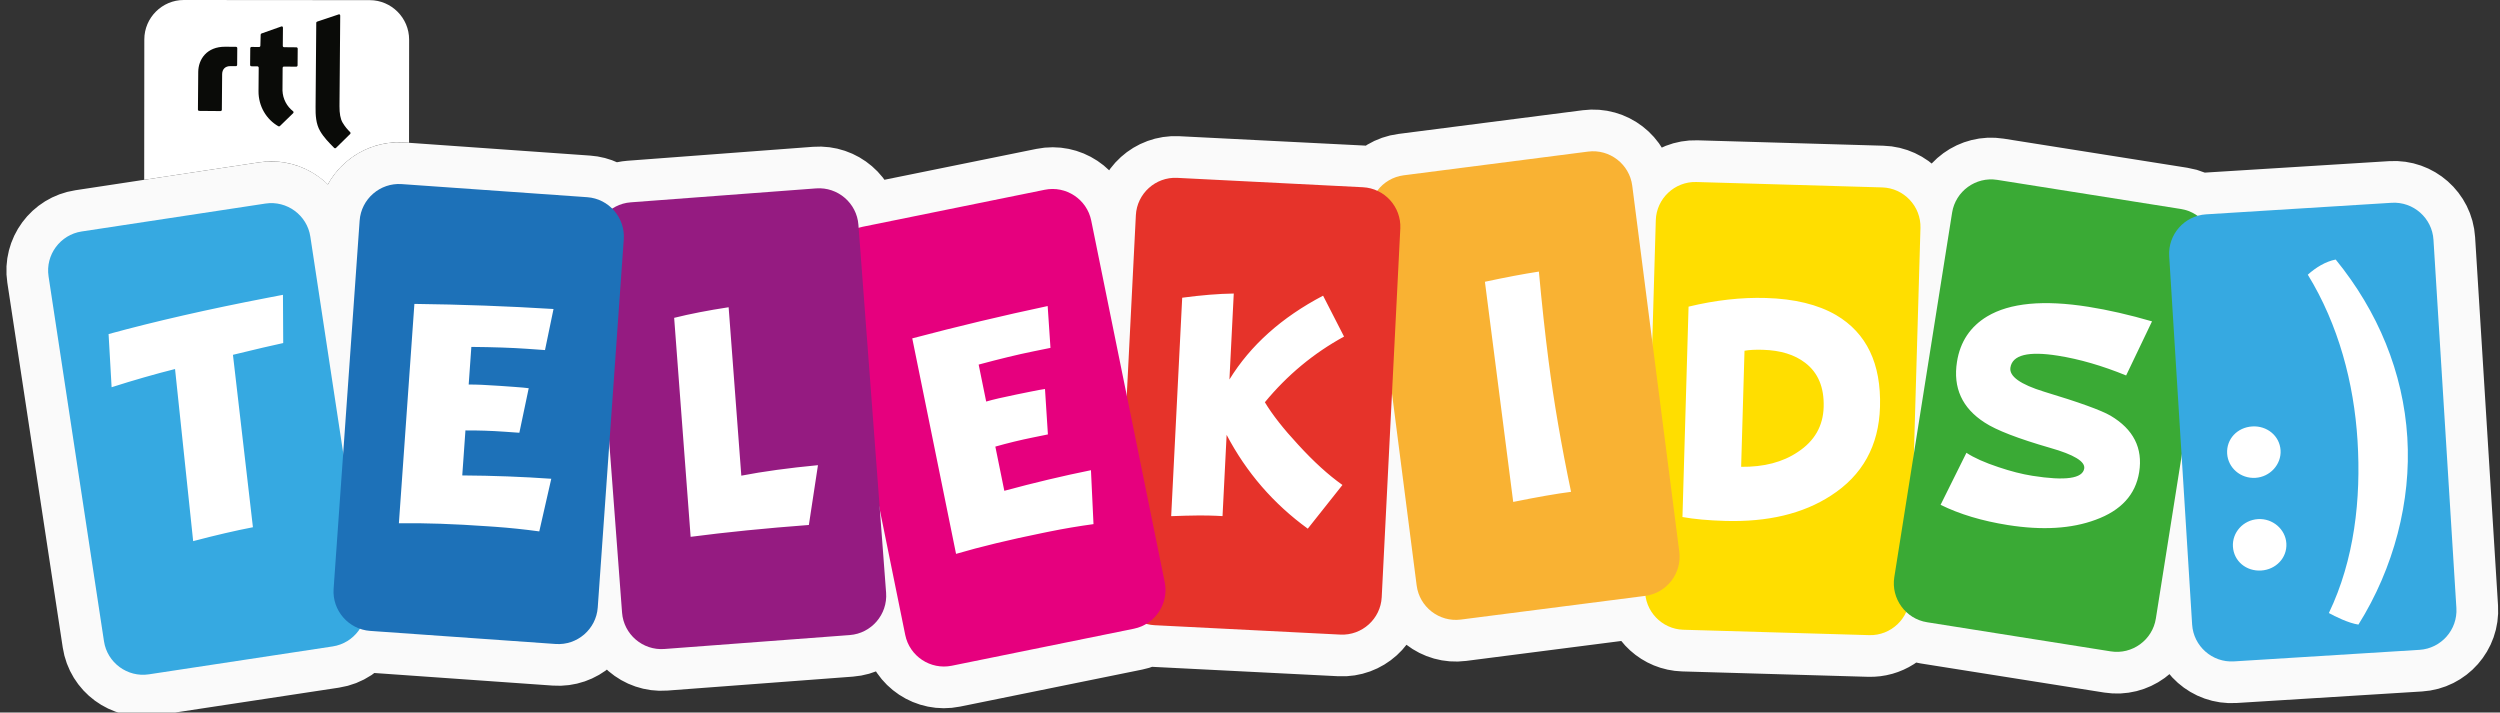 <?xml version="1.0" encoding="utf-8"?>
<!-- Generator: Adobe Illustrator 16.0.0, SVG Export Plug-In . SVG Version: 6.00 Build 0)  -->
<!DOCTYPE svg PUBLIC "-//W3C//DTD SVG 1.1//EN" "http://www.w3.org/Graphics/SVG/1.1/DTD/svg11.dtd">
<svg version="1.1" id="Layer_1" xmlns="http://www.w3.org/2000/svg" xmlns:xlink="http://www.w3.org/1999/xlink" x="0px" y="0px"
	 width="449.5px" height="128.112px" viewBox="-8.65 0 449.5 128.112" enable-background="new -8.65 0 449.5 128.112"
	 xml:space="preserve">
<rect x="-8.65" y="0" width="449.5" height="128.112" fill="#333333" stroke="none"/>
<path fill="#FFFFFF" d="M37.95,29.186c0.724-0.109,1.459-0.165,2.188-0.165c3.89,0,7.499,1.576,10.153,4.151
	c2.652-4.814,7.941-7.967,13.819-7.555l0.783,0.055l0.017-18.55c0.005-3.896-3.182-7.091-7.08-7.095L24.393,0
	c-3.896-0.003-7.089,3.185-7.095,7.079l-0.022,25.247L37.95,29.186z"/>
<path fill="#0A0B08" d="M33.782,8.419l-1.919-0.016c-3.338-0.029-4.852,2.26-4.871,4.542l-0.055,6.761
	c0.002,0.128,0.104,0.231,0.234,0.233c0.734,0.004,2.959,0.023,3.827,0.032c0.132,0.001,0.238-0.105,0.24-0.235l0.052-6.379
	c0.006-0.926,0.565-1.478,1.491-1.468l1.015,0.008c0.11-0.021,0.19-0.116,0.192-0.229l0.023-3.009
	C34.013,8.528,33.91,8.423,33.782,8.419z M44.639,8.508L42.754,8.49l-0.329-0.002c-0.128-0.003-0.23-0.109-0.229-0.234l0.028-3.273
	c0-0.132-0.111-0.279-0.237-0.24l-3.625,1.282c-0.082,0.038-0.142,0.118-0.144,0.216l-0.053,1.978l-0.002,0.001
	c0,0.133-0.104,0.235-0.233,0.237l-0.454-0.005L36.579,8.44c-0.13,0.002-0.232,0.107-0.232,0.235l-0.027,3.005
	c0.002,0.132,0.104,0.239,0.237,0.239l1.083,0.01c0.124,0.01,0.223,0.111,0.221,0.235l0.004,0.005l-0.034,4.18l-0.001,0.014v0.021
	c-0.021,2.724,1.425,5.097,3.573,6.318c0.089,0.045,0.193,0.031,0.269-0.035l2.392-2.323c0.085-0.092,0.086-0.236-0.002-0.327
	l0.001-0.002c-1.123-0.867-1.862-2.208-1.924-3.719c-0.004-0.036,0.01-1.877,0.027-4.101c0.002-0.108,0.075-0.198,0.173-0.227
	l2.276,0.021c0.13,0,0.236-0.108,0.239-0.237l0.023-3.005C44.875,8.616,44.77,8.509,44.639,8.508z M54.309,23.76
	c-0.513-0.517-0.89-0.928-1.373-1.734l-0.004-0.004c-0.371-0.645-0.554-1.631-0.542-2.941l0.133-16.268
	c0.002-0.127-0.105-0.274-0.229-0.24l-3.896,1.305h-0.001c-0.104,0.023-0.182,0.117-0.183,0.23L48.09,19.234
	c-0.015,1.405,0.041,3.02,0.819,4.335c0.639,1.117,1.597,2.089,2.534,3.032c0.092,0.081,0.228,0.079,0.319-0.005l2.563-2.521
	C54.395,23.982,54.392,23.849,54.309,23.76z"/>
<path fill="#F9F9F9" stroke="#FAFAFA" stroke-width="15" d="M433.01,109.328l-4.123-66.236c-0.242-3.889-3.623-6.875-7.515-6.632
	l-33.368,2.077c-0.531,0.033-1.043,0.13-1.535,0.273c-0.865-0.62-1.877-1.061-2.994-1.236l-33.027-5.236
	c-3.85-0.609-7.498,2.039-8.108,5.891l-6.865,43.299l1.178-40.542c0.111-3.896-2.981-7.177-6.879-7.289l-33.42-0.971
	c-3.896-0.113-7.176,2.981-7.289,6.879l-0.633,21.81l-3.603-28.03c-0.498-3.865-4.065-6.621-7.932-6.127l-33.163,4.264
	c-1.968,0.253-3.646,1.304-4.755,2.781c-0.79-0.361-1.657-0.589-2.574-0.635l-33.392-1.686c-3.893-0.197-7.237,2.828-7.435,6.721
	l-1.635,32.405l-6.393-31.454c-0.776-3.82-4.536-6.312-8.356-5.533l-32.767,6.658c-0.236,0.048-0.469,0.107-0.694,0.179
	l-0.041-0.548c-0.292-3.887-3.711-6.826-7.598-6.535l-33.342,2.506c-1.229,0.094-2.361,0.499-3.329,1.134
	c-1.164-1.161-2.729-1.934-4.489-2.058L63.58,33.1c-3.887-0.275-7.293,2.682-7.567,6.567l-2.954,41.789l-5.911-38.913
	c-0.585-3.854-4.217-6.527-8.071-5.942l-33.053,5.02c-3.854,0.586-6.528,4.218-5.942,8.07l9.966,65.613
	c0.585,3.854,4.218,6.526,8.07,5.94l33.055-5.02c2.085-0.316,3.819-1.529,4.885-3.183c0.584,0.205,1.2,0.347,1.848,0.392
	l33.354,2.354c3.888,0.275,7.295-2.68,7.568-6.567l2.084-29.478l2.288,30.408c0.292,3.887,3.712,6.828,7.598,6.535l33.343-2.506
	c3.887-0.293,6.826-3.711,6.534-7.601l-1.115-14.83l4.555,22.414c0.776,3.82,4.536,6.312,8.356,5.535l32.766-6.66
	c0.808-0.164,1.551-0.469,2.222-0.871c0.481,0.131,0.982,0.218,1.5,0.242l33.393,1.687c3.893,0.194,7.236-2.828,7.435-6.722
	l1.847-36.632l4.438,34.525c0.498,3.866,4.066,6.623,7.934,6.127l33.16-4.261l0.051-0.008c0.476,3.353,3.314,5.996,6.806,6.099
	l33.42,0.969c2.93,0.086,5.51-1.644,6.658-4.162c1.002,0.947,2.285,1.613,3.74,1.844l33.028,5.238
	c3.851,0.611,7.498-2.039,8.107-5.889l4.639-29.25l1.887,30.309c0.242,3.891,3.623,6.875,7.513,6.631l33.369-2.076
	C430.267,116.599,433.252,113.218,433.01,109.328z"/>
<path fill="#36A9E1" d="M57.114,108.156c0.585,3.854-2.088,7.484-5.942,8.07l-33.055,5.02c-3.853,0.586-7.485-2.088-8.07-5.94
	L0.081,49.691c-0.586-3.854,2.088-7.484,5.942-8.07L39.077,36.6c3.854-0.585,7.486,2.089,8.071,5.942L57.114,108.156z"/>
<path fill="#FFDE00" d="M334.723,107.32c-0.112,3.896-3.394,6.99-7.289,6.877l-33.419-0.969c-3.896-0.113-6.991-3.394-6.879-7.289
	l1.926-66.335c0.111-3.896,3.393-6.992,7.289-6.879l33.419,0.971c3.896,0.112,6.991,3.393,6.879,7.289L334.723,107.32z"/>
<path fill="#3AAA35" d="M378.97,111.228c-0.61,3.85-4.259,6.5-8.108,5.889l-33.027-5.238c-3.851-0.608-6.5-4.258-5.89-8.106
	l10.394-65.543c0.61-3.852,4.26-6.5,8.108-5.891l33.026,5.236c3.85,0.61,6.5,4.258,5.89,8.108L378.97,111.228z"/>
<path fill="#F9B233" d="M293.286,99.205c0.497,3.867-2.26,7.437-6.126,7.935l-33.161,4.26c-3.866,0.496-7.436-2.26-7.933-6.127
	l-8.459-65.82c-0.497-3.867,2.26-7.436,6.126-7.933l33.162-4.264c3.865-0.495,7.435,2.262,7.932,6.127L293.286,99.205z"/>
<path fill="#E6332A" d="M239.782,107.378c-0.197,3.894-3.542,6.916-7.435,6.722l-33.393-1.687c-3.893-0.195-6.917-3.541-6.721-7.434
	l3.344-66.279c0.196-3.893,3.542-6.918,7.435-6.721l33.392,1.686c3.893,0.196,6.917,3.543,6.72,7.437L239.782,107.378
	L239.782,107.378z"/>
<path fill="#E6007E" d="M200.768,104.685c0.774,3.819-1.714,7.58-5.534,8.356l-32.766,6.66c-3.82,0.775-7.58-1.715-8.356-5.535
	l-13.217-65.033c-0.776-3.819,1.713-7.579,5.533-8.356l32.767-6.658c3.82-0.777,7.58,1.713,8.356,5.533L200.768,104.685
	L200.768,104.685z"/>
<path fill="#951B81" d="M150.672,106.583c0.292,3.89-2.647,7.308-6.534,7.601l-33.343,2.506c-3.886,0.293-7.306-2.648-7.598-6.535
	l-4.978-66.175c-0.292-3.888,2.648-7.308,6.534-7.601l33.342-2.506c3.887-0.291,7.306,2.648,7.598,6.535L150.672,106.583
	L150.672,106.583z"/>
<path fill="#1D71B8" d="M98.825,109.222c-0.274,3.889-3.681,6.844-7.568,6.567l-33.354-2.354c-3.888-0.275-6.845-3.683-6.57-7.568
	l4.68-66.199c0.274-3.887,3.681-6.844,7.567-6.567l33.355,2.354c3.888,0.275,6.844,3.683,6.569,7.568L98.825,109.222z"/>
<path fill="#36A9E1" d="M433.01,109.328c0.242,3.891-2.742,7.271-6.633,7.514l-33.369,2.076c-3.89,0.244-7.271-2.74-7.513-6.631
	l-4.125-66.236c-0.241-3.891,2.742-7.271,6.634-7.514l33.368-2.077c3.892-0.243,7.271,2.743,7.515,6.632L433.01,109.328z"/>
<path fill="#FFFFFF" d="M171.927,88.246l-1.615-7.947c2.215-0.629,4.481-1.182,6.803-1.651l2.648-0.539l-0.523-8.167
	c-0.527,0.072-1.396,0.229-2.607,0.477l-2.493,0.506c-2.458,0.5-4.282,0.924-5.474,1.275l-1.352-6.648
	c3.828-1.029,7.076-1.816,9.742-2.358l3.169-0.645l-0.502-7.523c-8.021,1.703-16.136,3.641-24.348,5.813l7.875,38.746
	c4.424-1.297,9.614-2.549,15.569-3.76l1.299-0.264c2.527-0.515,5.143-0.955,7.844-1.324l-0.457-9.695
	C182.485,85.558,177.292,86.794,171.927,88.246L171.927,88.246z M233.008,60.517l-3.768-7.354
	c-7.45,3.905-13.063,8.929-16.839,15.07l0.779-15.456c-2.728,0.04-5.817,0.29-9.271,0.752l-1.981,39.278
	c3.579-0.14,6.271-0.162,8.069-0.07l1.164,0.059l0.736-14.608c3.551,6.758,8.415,12.383,14.592,16.867l6.233-7.857
	c-2.528-1.789-5.185-4.205-7.967-7.248c-2.65-2.857-4.646-5.398-5.982-7.625C222.806,67.432,227.552,63.497,233.008,60.517
	L233.008,60.517z M122.358,55.242c-3.678,0.561-6.943,1.195-9.795,1.906l2.962,39.373c6.421-0.838,13.507-1.547,21.259-2.131
	l1.636-10.752c-5.276,0.502-9.872,1.133-13.782,1.887L122.358,55.242z M86.116,62.715l3.225,0.229l1.531-7.385
	c-8.182-0.508-16.52-0.813-25.014-0.917L63.07,94.082c4.609-0.063,9.945,0.117,16.007,0.547l1.323,0.091
	c2.572,0.185,5.209,0.457,7.912,0.826l2.157-9.465c-5.111-0.361-10.446-0.561-16.005-0.6l0.572-8.09
	c2.303-0.015,4.636,0.062,6.998,0.229l2.696,0.189l1.683-8.01c-0.526-0.071-1.407-0.151-2.64-0.239l-2.538-0.181
	c-2.502-0.176-4.375-0.256-5.615-0.235l0.479-6.769C80.062,62.412,83.401,62.523,86.116,62.715L86.116,62.715z M42.225,53.009
	l-2.708,0.521c-10.688,2.057-20.234,4.234-28.644,6.533l0.544,9.561c3.966-1.268,7.769-2.358,11.406-3.274l3.257,30.947
	c4.005-1.057,7.588-1.891,10.745-2.498l-3.592-31.003c4.192-1.021,7.205-1.728,9.038-2.115L42.225,53.009z M424.187,78.664
	c-0.729-11.715-5.284-22.682-12.877-31.998c-1.805,0.332-3.633,1.47-5.016,2.725c5.526,9.006,8.299,19.497,8.94,29.831
	c0.652,10.479-0.563,21.438-5.154,31c1.062,0.592,3.547,1.823,5.315,2.079C421.775,102.115,424.898,90.089,424.187,78.664z
	 M397.345,93.335c-2.691,0.168-4.67,2.41-4.514,4.957c0.165,2.619,2.396,4.453,5.088,4.287c2.619-0.164,4.682-2.266,4.519-4.885
	C402.279,95.148,399.965,93.173,397.345,93.335L397.345,93.335z M396.883,85.916c2.62-0.164,4.673-2.41,4.514-4.955
	c-0.162-2.621-2.469-4.451-5.088-4.287c-2.691,0.166-4.68,2.265-4.519,4.884C391.95,84.105,394.191,86.082,396.883,85.916z
	 M268.041,48.83c-2.829,0.437-6.063,1.047-9.703,1.834l5.087,39.583c4.306-0.873,7.772-1.479,10.4-1.815
	c-1.751-8.359-3.1-16.222-4.046-23.58C269.144,59.91,268.565,54.569,268.041,48.83z M321.477,56.646
	c-3.271-1.897-7.48-2.922-12.637-3.07c-4.416-0.129-9.044,0.391-13.886,1.559l-1.098,37.826c2.108,0.379,4.666,0.613,7.668,0.699
	c7.664,0.223,14-1.289,19.008-4.537c5.69-3.651,8.64-8.975,8.843-15.969C329.6,65.385,326.968,59.882,321.477,56.646z
	 M314.611,81.26c-2.704,1.83-6.105,2.724-10.204,2.675l0.605-20.873c0.852-0.152,1.95-0.209,3.293-0.17
	c3.178,0.092,5.718,0.873,7.619,2.342c2.315,1.764,3.426,4.412,3.321,7.942C319.147,76.603,317.602,79.298,314.611,81.26
	L314.611,81.26z M361.366,63.953c3.874,0.614,7.962,1.799,12.263,3.555l4.654-9.728c-4.068-1.181-7.885-2.055-11.443-2.619
	c-8.062-1.278-14.127-0.701-18.197,1.73c-3.047,1.842-4.855,4.561-5.425,8.153c-0.741,4.678,0.917,8.321,4.975,10.931
	c2.072,1.366,6.001,2.885,11.782,4.553c4.279,1.215,6.319,2.451,6.12,3.707c-0.288,1.813-3.398,2.252-9.331,1.311
	c-1.851-0.293-3.878-0.811-6.086-1.555c-2.48-0.822-4.4-1.682-5.763-2.578l-4.647,9.353c3.416,1.688,7.446,2.897,12.088,3.635
	c6.176,0.979,11.432,0.668,15.764-0.937c4.594-1.668,7.211-4.526,7.854-8.575c0.687-4.326-1.03-7.712-5.151-10.152
	c-1.705-0.986-5.68-2.422-11.928-4.306c-4.298-1.326-6.322-2.773-6.072-4.345C353.178,63.817,356.028,63.106,361.366,63.953
	L361.366,63.953z"/>
</svg>
